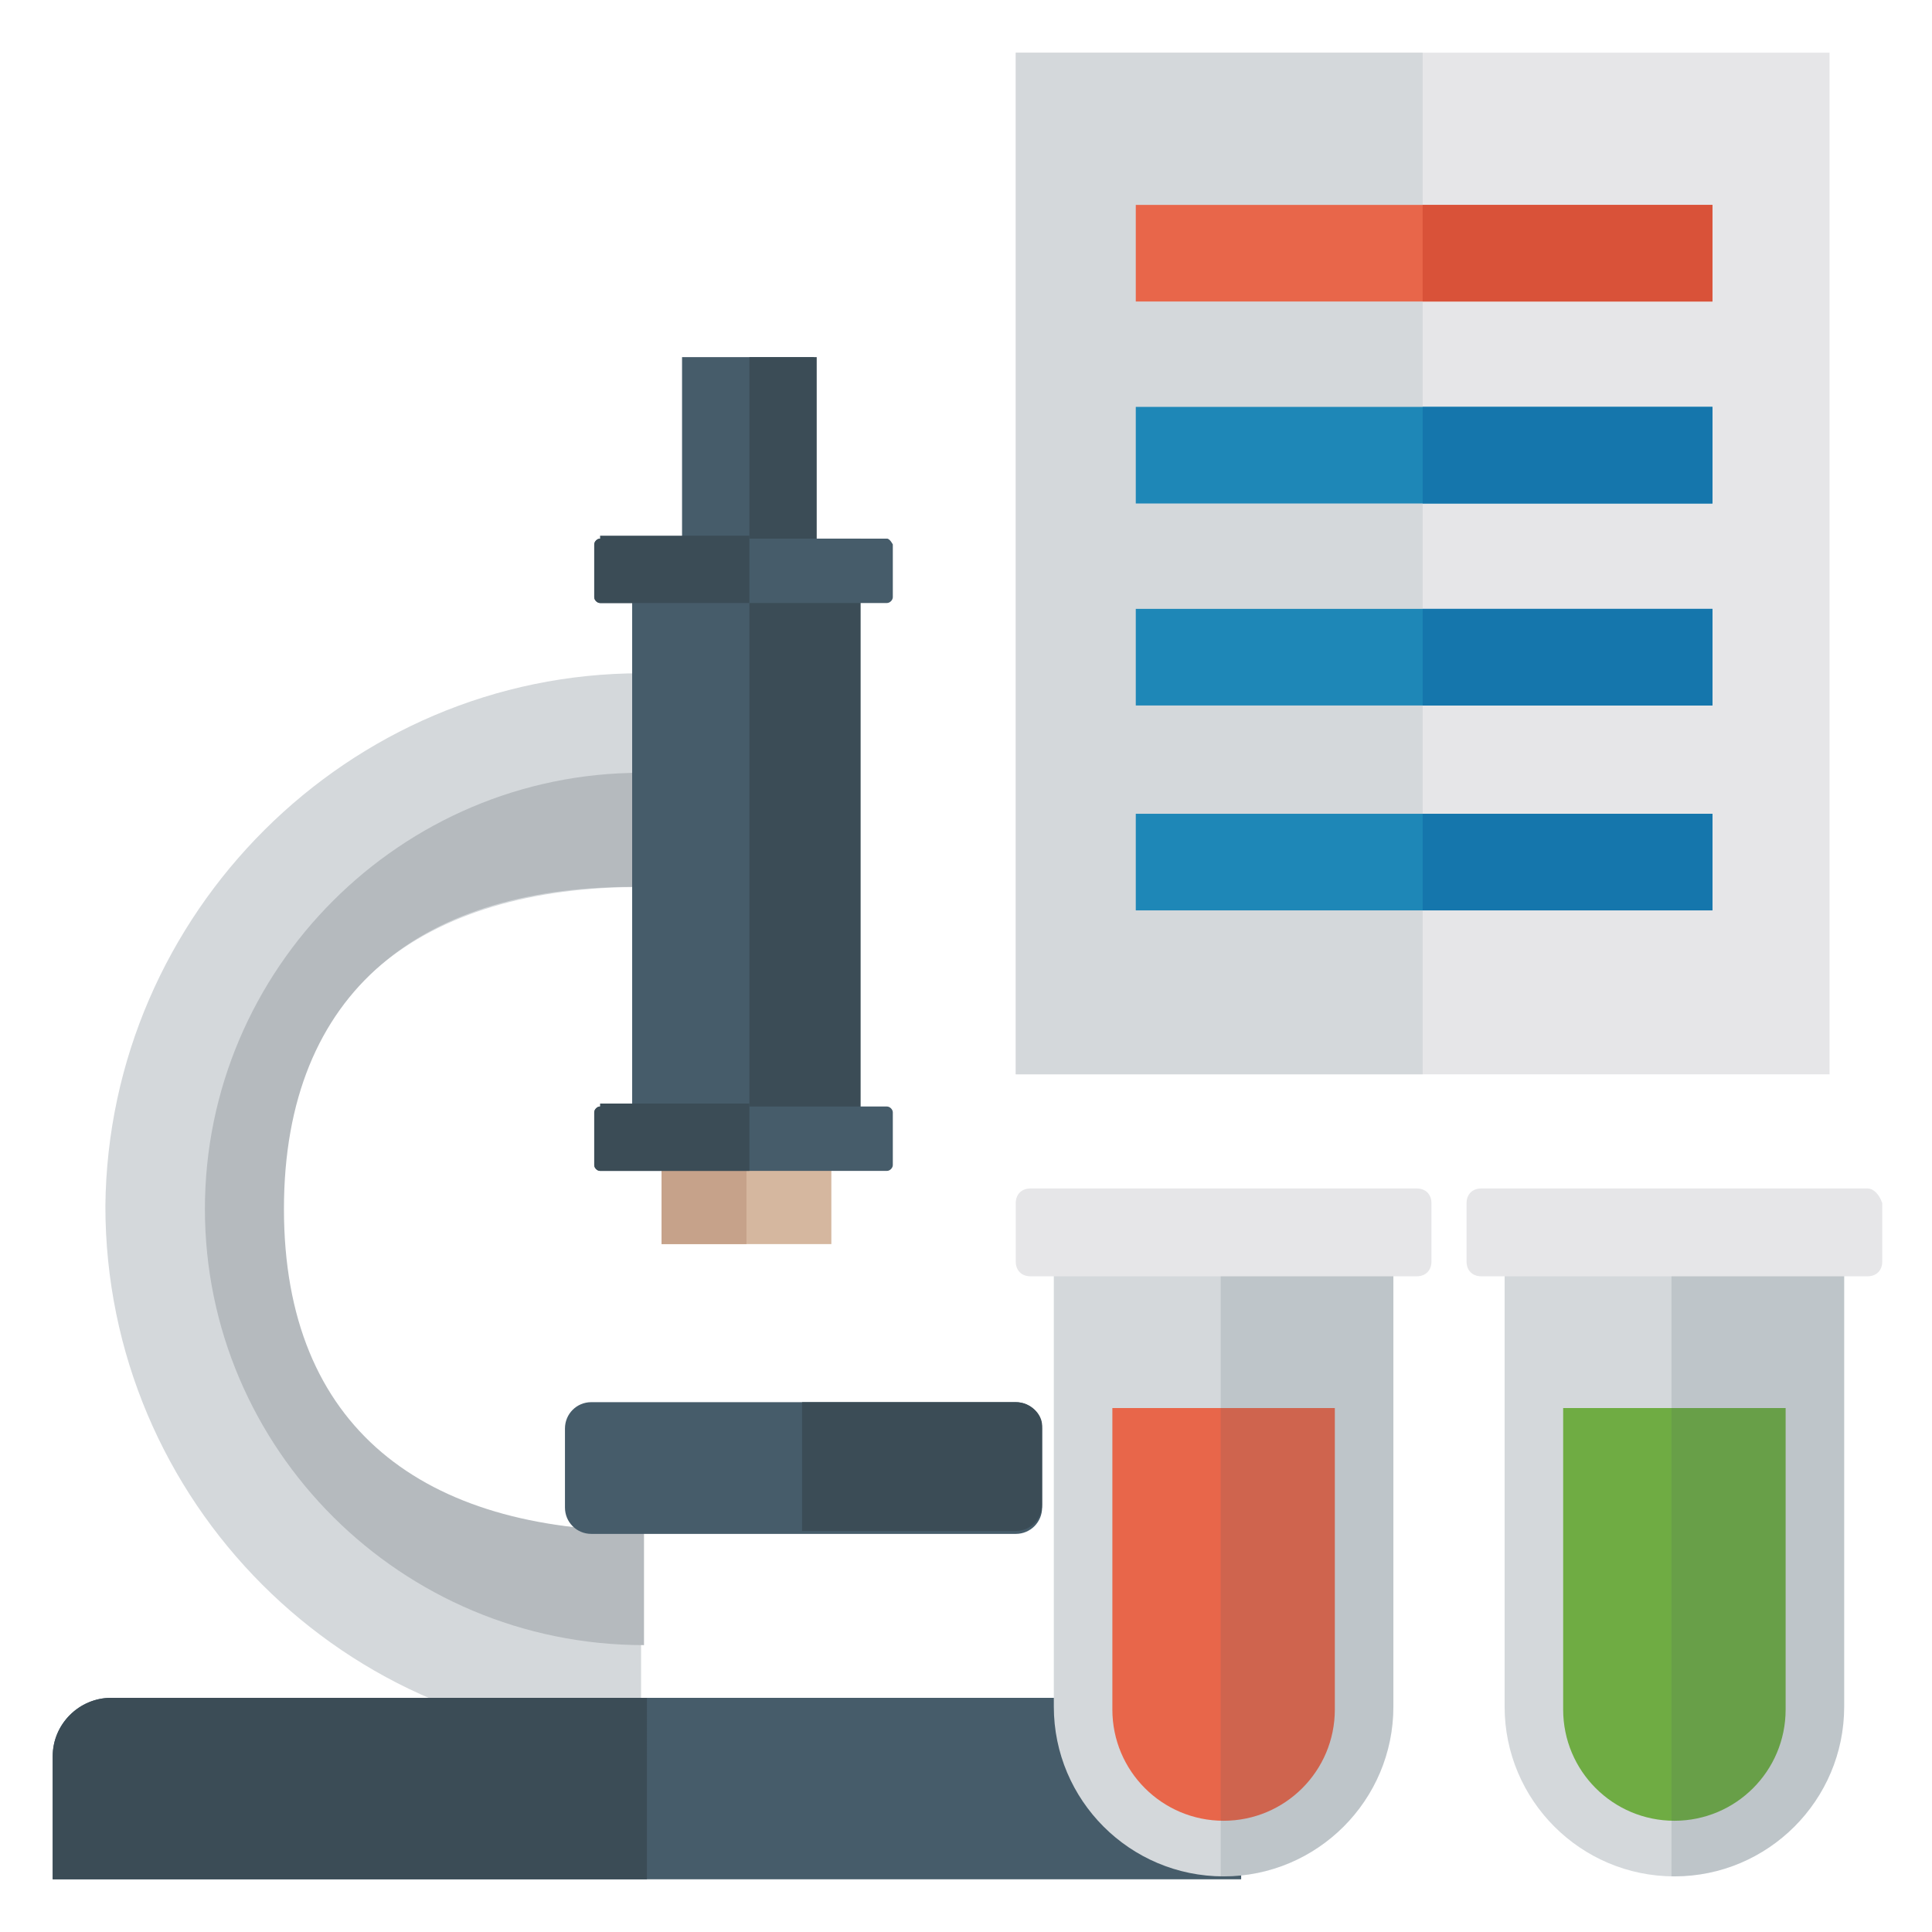 <svg xmlns="http://www.w3.org/2000/svg" enable-background="new 0 0 66 66" viewBox="0 0 66 66"><rect width="27.8" height="34.9" x="34.7" y="1.8" fill="#E6E6E8"/><rect width="13.9" height="34.9" x="34.7" y="1.8" fill="#D4D8DB"/><rect width="19.7" height="3.3" x="38.8" y="7" fill="#E8664A"/><rect width="19.7" height="3.3" x="38.8" y="13.9" fill="#1E87B7"/><rect width="19.7" height="3.3" x="38.8" y="20.8" fill="#1E87B7"/><rect width="19.7" height="3.3" x="38.8" y="27.8" fill="#1E87B7"/><g><rect width="9.9" height="3.3" x="48.6" y="7" fill="#D95239"/><rect width="9.9" height="3.3" x="48.6" y="13.9" fill="#1576AC"/><rect width="9.9" height="3.3" x="48.6" y="20.8" fill="#1576AC"/><rect width="9.9" height="3.3" x="48.6" y="27.8" fill="#1576AC"/></g><g><rect width="5.8" height="3" x="22.6" y="39.5" fill="#D5B79F"/><rect width="2.9" height="3" x="22.6" y="39.5" fill="#C6A28A"/><rect width="4.5" height="7.1" x="23.3" y="12.2" fill="#465C6A"/><rect width="2.3" height="7.1" x="25.6" y="12.2" fill="#3B4C56"/><path fill="#D4D8DB" d="M21.9,23v7.3c-7.5,0-12.3,3.6-12.3,11c0,7.5,4.8,11,12.3,11v7.2c-10.1,0-18.3-8.2-18.3-18.3
				C3.7,31.2,11.9,23,21.9,23z"/><path fill="#B5BABE" d="M9.7,41.3c0,7.5,4.8,11,12.3,11v3.9C13.7,56.2,7,49.5,7,41.3c0-8.2,6.7-14.9,14.9-14.9v3.9
				C14.5,30.2,9.7,33.8,9.7,41.3z"/><path fill="#465C6A" d="M40.4,58H3.8c-1.1,0-2,0.9-2,2v4.2h40.6V60C42.4,58.9,41.5,58,40.4,58z"/><path fill="#3B4C56" d="M3.8,58c-1.1,0-2,0.9-2,2v4.2h20.3V58H3.8z"/><rect width="7.8" height="20.9" x="21.6" y="18.4" fill="#3B4C56"/><rect width="4" height="20.9" x="21.6" y="18.4" fill="#465C6A"/><path fill="#465C6A" d="M30.3,18.4h-9.8c-0.1,0-0.2,0.1-0.2,0.2v1.8c0,0.1,0.1,0.2,0.2,0.2h9.8c0.1,0,0.2-0.1,0.2-0.2v-1.8
				C30.5,18.6,30.4,18.4,30.3,18.4z"/><path fill="#3B4C56" d="M20.5,18.4c-0.1,0-0.2,0.1-0.2,0.2v1.8c0,0.1,0.1,0.2,0.2,0.2h5.1v-2.3H20.5z"/><path fill="#465C6A" d="M30.3,37.8h-9.8c-0.1,0-0.2,0.1-0.2,0.2v1.8c0,0.1,0.1,0.2,0.2,0.2h9.8c0.1,0,0.2-0.1,0.2-0.2V38
				C30.5,37.9,30.4,37.8,30.3,37.8z"/><path fill="#3B4C56" d="M20.5,37.8c-0.1,0-0.2,0.1-0.2,0.2v1.8c0,0.1,0.1,0.2,0.2,0.2h5.1v-2.3H20.5z"/><path fill="#465C6A" d="M34.7,47.9H20.2c-0.5,0-0.9,0.4-0.9,0.9v2.7c0,0.5,0.4,0.9,0.9,0.9h14.5c0.5,0,0.9-0.4,0.9-0.9v-2.7
			C35.6,48.3,35.2,47.9,34.7,47.9z"/><path fill="#3B4C56" d="M34.7,47.9h-7.3v4.4h7.3c0.5,0,0.9-0.4,0.9-0.9v-2.7C35.6,48.3,35.2,47.9,34.7,47.9z"/></g><g><path fill="#D4D8DB" d="M36,41.5v16.8c0,3.2,2.6,5.8,5.8,5.8c3.2,0,5.8-2.6,5.8-5.8V41.5H36z"/><path fill="#E8664A" d="M38,48.1v10.3c0,2.1,1.7,3.8,3.8,3.8s3.8-1.7,3.8-3.8V48.1H38z"/><path fill="#465C6A" d="M41.7,41.5v22.6c0,0,0.1,0,0.1,0c3.2,0,5.8-2.6,5.8-5.8V41.5H41.7z" opacity=".15"/><path fill="#E6E6E8" d="M48.4,40.6H35.2c-0.3,0-0.5,0.2-0.5,0.5v2c0,0.3,0.2,0.5,0.5,0.5h13.2c0.3,0,0.5-0.2,0.5-0.5v-2
				C48.9,40.8,48.7,40.6,48.4,40.6z"/><g><path fill="#D4D8DB" d="M51.4,41.5v16.8c0,3.2,2.6,5.8,5.8,5.8c3.2,0,5.8-2.6,5.8-5.8V41.5H51.4z"/><path fill="#6FAC43" d="M53.4,48.1v10.3c0,2.1,1.7,3.8,3.8,3.8s3.8-1.7,3.8-3.8V48.1H53.4z"/><path fill="#465C6A" d="M57.1,41.5v22.6c0,0,0.1,0,0.1,0c3.2,0,5.8-2.6,5.8-5.8V41.5H57.1z" opacity=".15"/><path fill="#E6E6E8" d="M63.8,40.6H50.6c-0.3,0-0.5,0.2-0.5,0.5v2c0,0.3,0.2,0.5,0.5,0.5h13.2c0.3,0,0.5-0.2,0.5-0.5v-2
				C64.2,40.8,64,40.6,63.8,40.6z"/></g></g></svg>